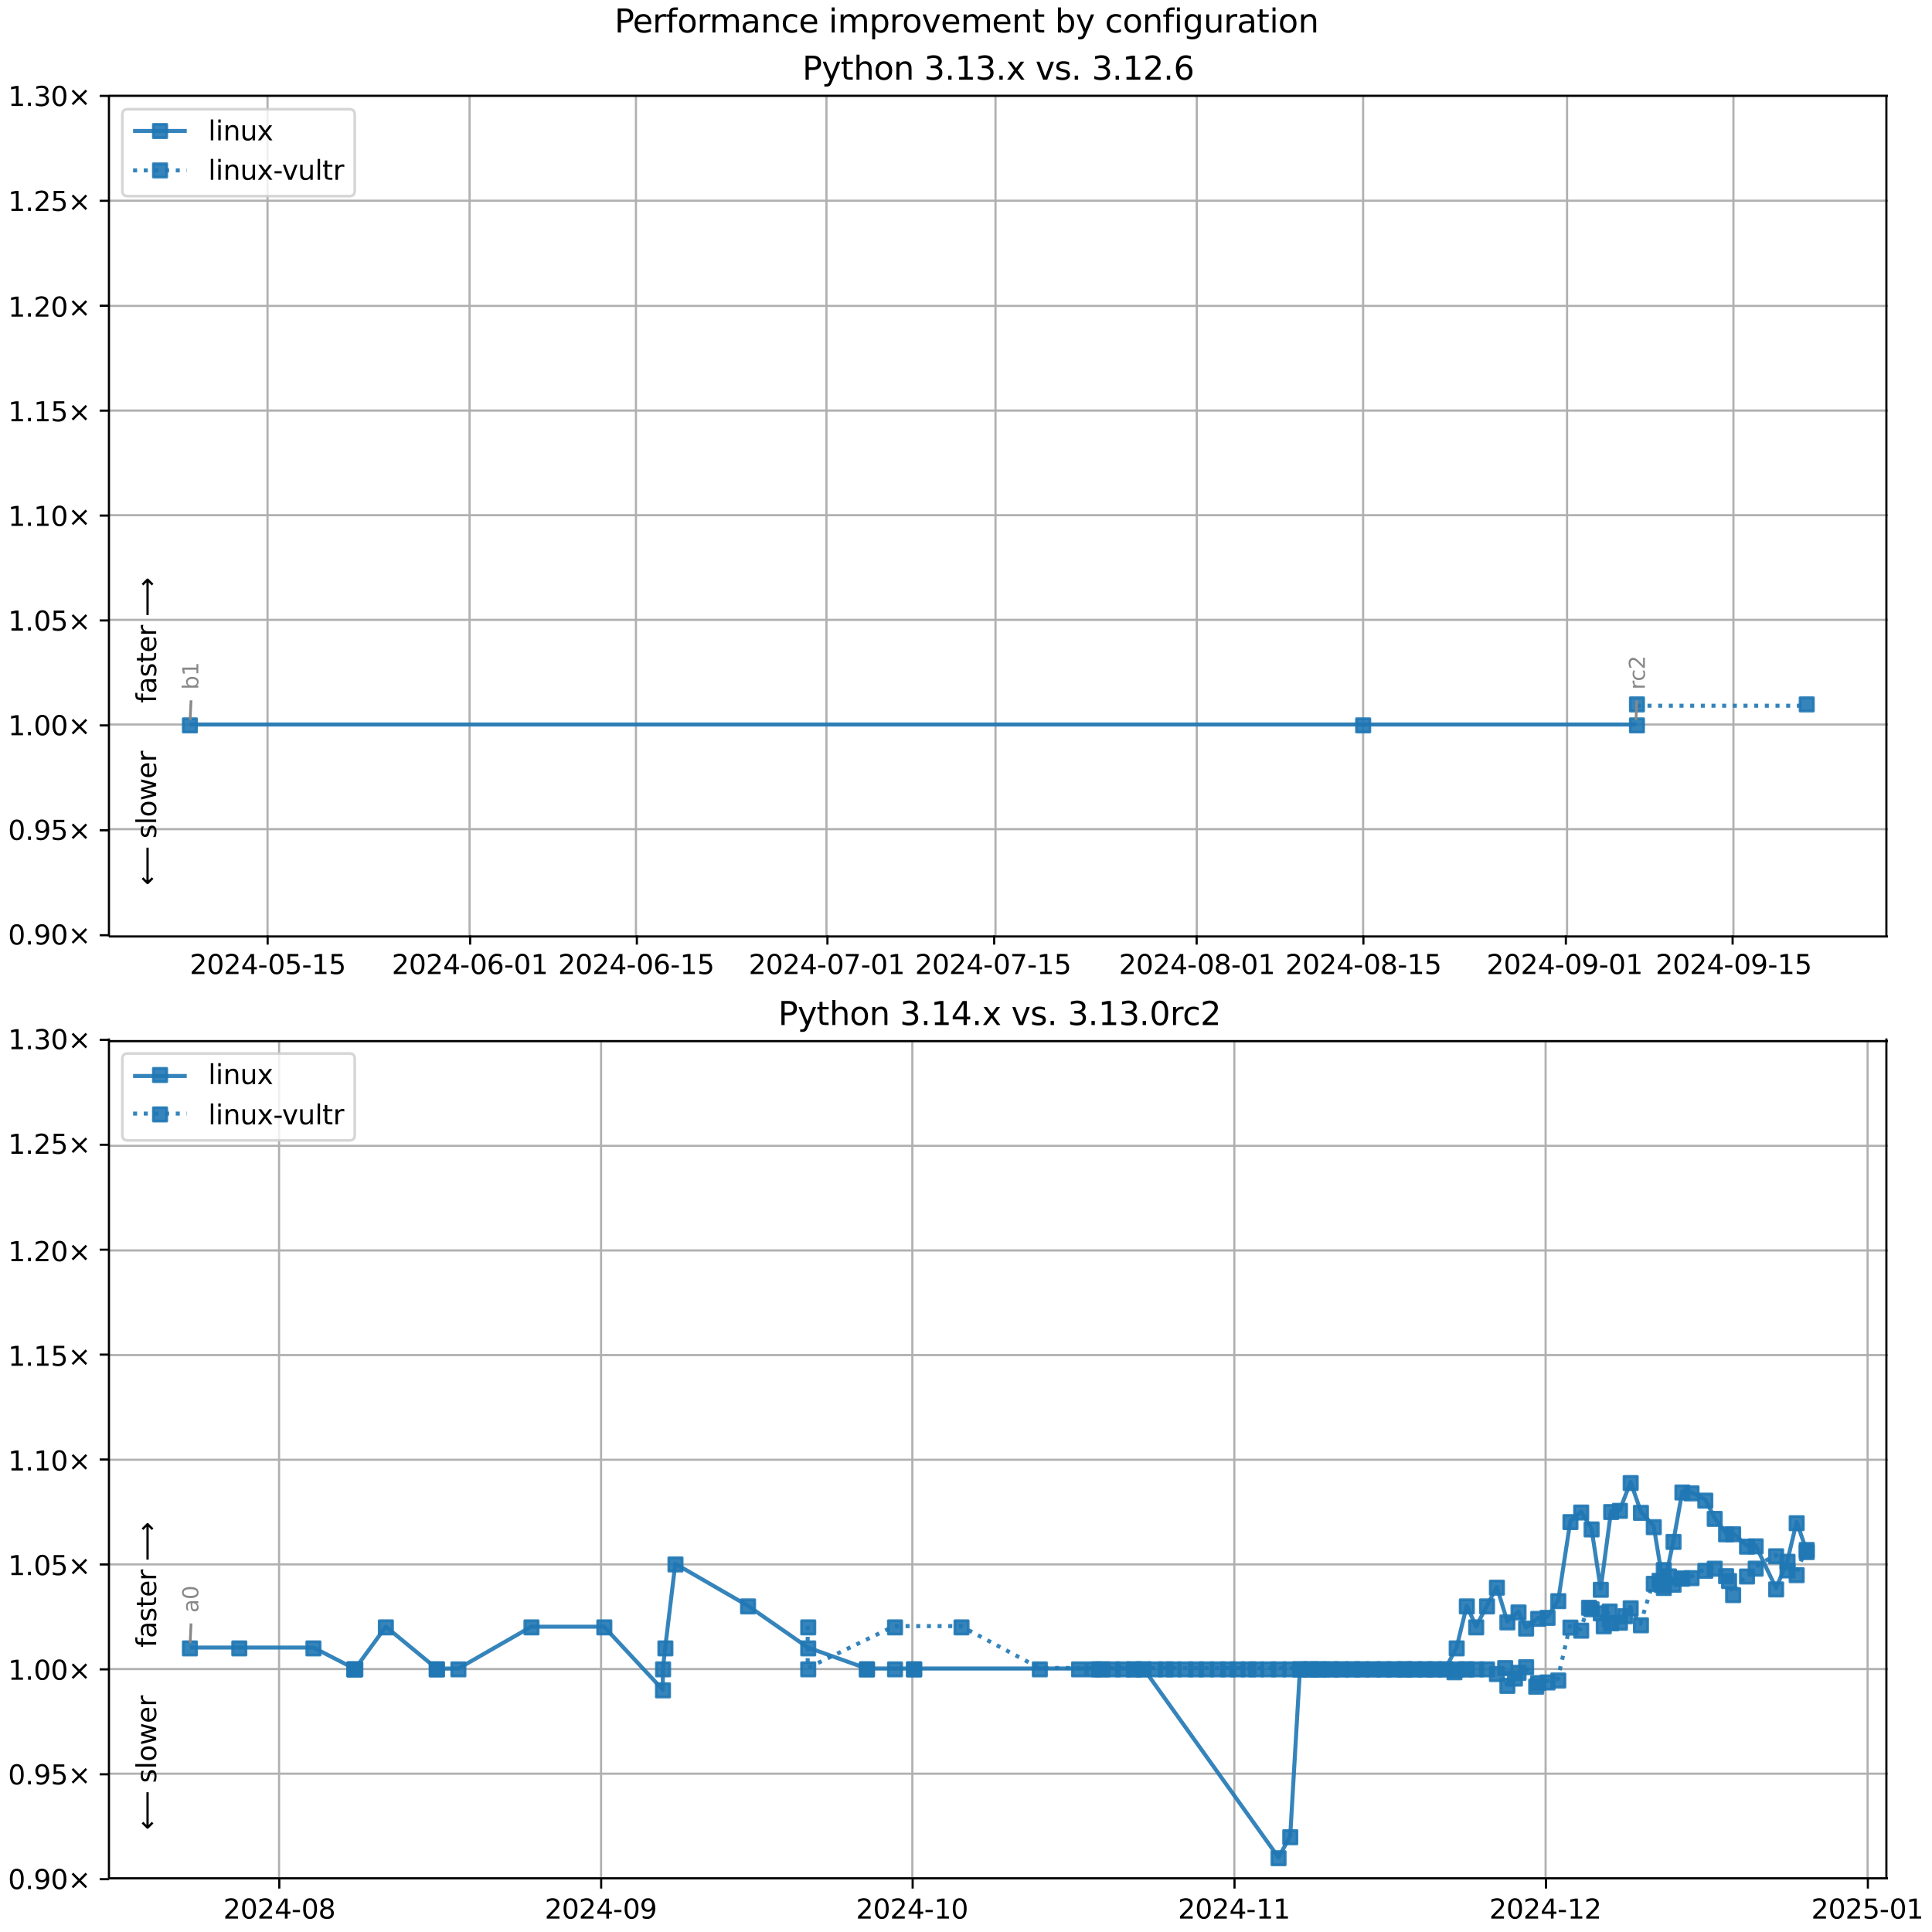 <?xml version="1.0" encoding="UTF-8"?>
<!DOCTYPE svg  PUBLIC '-//W3C//DTD SVG 1.1//EN'  'http://www.w3.org/Graphics/SVG/1.1/DTD/svg11.dtd'>
<svg width="720pt" height="720pt" version="1.1" viewBox="0 0 720 720" xmlns="http://www.w3.org/2000/svg" xmlns:xlink="http://www.w3.org/1999/xlink">
<defs>
<style type="text/css">*{stroke-linejoin: round; stroke-linecap: butt}</style>
</defs>
<path d="m0 720h720v-720h-720z" fill="#fff"/>
<path d="m40.6 349h663v-313h-663z" fill="#fff"/>
<path d="m99.7 349v-313" clip-path="url(#g)" fill="none" stroke="#b0b0b0" stroke-linecap="square" stroke-width=".8"/>
<defs>
<path id="k" d="m0 0v3.5" stroke="#000" stroke-width=".8"/>
</defs>
<use x="99.744" y="348.529" stroke="#000000" stroke-width=".8" xlink:href="#k"/>
<g transform="translate(70.7 363) scale(.1 -.1)">
<defs>
<path id="c" transform="scale(.016)" d="m1228 531h2203v-531h-2962v531q359 372 979 998 621 627 780 809 303 340 423 576 121 236 121 464 0 372-261 606-261 235-680 235-297 0-627-103-329-103-704-313v638q381 153 712 231 332 78 607 78 725 0 1156-363 431-362 431-968 0-288-108-546-107-257-392-607-78-91-497-524-418-433-1181-1211z"/>
<path id="b" transform="scale(.016)" d="m2034 4250q-487 0-733-480-245-479-245-1442 0-959 245-1439 246-480 733-480 491 0 736 480 246 480 246 1439 0 963-246 1442-245 480-736 480zm0 500q785 0 1199-621 414-620 414-1801 0-1178-414-1799-414-620-1199-620-784 0-1198 620-414 621-414 1799 0 1181 414 1801 414 621 1198 621z"/>
<path id="m" transform="scale(.016)" d="m2419 4116-1594-2491h1594v2491zm-166 550h794v-3041h666v-525h-666v-1100h-628v1100h-2106v609l1940 2957z"/>
<path id="f" transform="scale(.016)" d="m313 2009h1684v-512h-1684v512z"/>
<path id="l" transform="scale(.016)" d="m691 4666h2478v-532h-1900v-1143q137 47 274 70 138 23 276 23 781 0 1237-428 457-428 457-1159 0-753-469-1171-469-417-1322-417-294 0-599 50-304 50-629 150v635q281-153 581-228t634-75q541 0 856 284 316 284 316 772 0 487-316 771-315 285-856 285-253 0-505-56-251-56-513-175v2344z"/>
<path id="d" transform="scale(.016)" d="m794 531h1031v3560l-1122-225v575l1116 225h631v-4135h1031v-531h-2687v531z"/>
</defs>
<use xlink:href="#c"/>
<use transform="translate(63.6)" xlink:href="#b"/>
<use transform="translate(127)" xlink:href="#c"/>
<use transform="translate(191)" xlink:href="#m"/>
<use transform="translate(254)" xlink:href="#f"/>
<use transform="translate(291)" xlink:href="#b"/>
<use transform="translate(354)" xlink:href="#l"/>
<use transform="translate(418)" xlink:href="#f"/>
<use transform="translate(454)" xlink:href="#d"/>
<use transform="translate(518)" xlink:href="#l"/>
</g>
<path d="m175 349v-313" clip-path="url(#g)" fill="none" stroke="#b0b0b0" stroke-linecap="square" stroke-width=".8"/>
<use x="175.201" y="348.529" stroke="#000000" stroke-width=".8" xlink:href="#k"/>
<g transform="translate(146 363) scale(.1 -.1)">
<defs>
<path id="ah" transform="scale(.016)" d="m2113 2584q-425 0-674-291-248-290-248-796 0-503 248-796 249-292 674-292t673 292q248 293 248 796 0 506-248 796-248 291-673 291zm1253 1979v-575q-238 112-480 171-242 60-480 60-625 0-955-422-329-422-376-1275 184 272 462 417 279 145 613 145 703 0 1111-427 408-426 408-1160 0-719-425-1154-425-434-1131-434-810 0-1238 620-428 621-428 1799 0 1106 525 1764t1409 658q238 0 480-47t505-140z"/>
</defs>
<use xlink:href="#c"/>
<use transform="translate(63.6)" xlink:href="#b"/>
<use transform="translate(127)" xlink:href="#c"/>
<use transform="translate(191)" xlink:href="#m"/>
<use transform="translate(254)" xlink:href="#f"/>
<use transform="translate(291)" xlink:href="#b"/>
<use transform="translate(354)" xlink:href="#ah"/>
<use transform="translate(418)" xlink:href="#f"/>
<use transform="translate(454)" xlink:href="#b"/>
<use transform="translate(518)" xlink:href="#d"/>
</g>
<path d="m237 349v-313" clip-path="url(#g)" fill="none" stroke="#b0b0b0" stroke-linecap="square" stroke-width=".8"/>
<use x="237.341" y="348.529" stroke="#000000" stroke-width=".8" xlink:href="#k"/>
<g transform="translate(208 363) scale(.1 -.1)">
<use xlink:href="#c"/>
<use transform="translate(63.6)" xlink:href="#b"/>
<use transform="translate(127)" xlink:href="#c"/>
<use transform="translate(191)" xlink:href="#m"/>
<use transform="translate(254)" xlink:href="#f"/>
<use transform="translate(291)" xlink:href="#b"/>
<use transform="translate(354)" xlink:href="#ah"/>
<use transform="translate(418)" xlink:href="#f"/>
<use transform="translate(454)" xlink:href="#d"/>
<use transform="translate(518)" xlink:href="#l"/>
</g>
<path d="m308 349v-313" clip-path="url(#g)" fill="none" stroke="#b0b0b0" stroke-linecap="square" stroke-width=".8"/>
<use x="308.359" y="348.529" stroke="#000000" stroke-width=".8" xlink:href="#k"/>
<g transform="translate(279 363) scale(.1 -.1)">
<defs>
<path id="al" transform="scale(.016)" d="m525 4666h3e3v-269l-1694-4397h-659l1594 4134h-2241v532z"/>
</defs>
<use xlink:href="#c"/>
<use transform="translate(63.6)" xlink:href="#b"/>
<use transform="translate(127)" xlink:href="#c"/>
<use transform="translate(191)" xlink:href="#m"/>
<use transform="translate(254)" xlink:href="#f"/>
<use transform="translate(291)" xlink:href="#b"/>
<use transform="translate(354)" xlink:href="#al"/>
<use transform="translate(418)" xlink:href="#f"/>
<use transform="translate(454)" xlink:href="#b"/>
<use transform="translate(518)" xlink:href="#d"/>
</g>
<path d="m371 349v-313" clip-path="url(#g)" fill="none" stroke="#b0b0b0" stroke-linecap="square" stroke-width=".8"/>
<use x="370.5" y="348.529" stroke="#000000" stroke-width=".8" xlink:href="#k"/>
<g transform="translate(341 363) scale(.1 -.1)">
<use xlink:href="#c"/>
<use transform="translate(63.6)" xlink:href="#b"/>
<use transform="translate(127)" xlink:href="#c"/>
<use transform="translate(191)" xlink:href="#m"/>
<use transform="translate(254)" xlink:href="#f"/>
<use transform="translate(291)" xlink:href="#b"/>
<use transform="translate(354)" xlink:href="#al"/>
<use transform="translate(418)" xlink:href="#f"/>
<use transform="translate(454)" xlink:href="#d"/>
<use transform="translate(518)" xlink:href="#l"/>
</g>
<path d="m446 349v-313" clip-path="url(#g)" fill="none" stroke="#b0b0b0" stroke-linecap="square" stroke-width=".8"/>
<use x="445.957" y="348.529" stroke="#000000" stroke-width=".8" xlink:href="#k"/>
<g transform="translate(417 363) scale(.1 -.1)">
<defs>
<path id="ag" transform="scale(.016)" d="m2034 2216q-450 0-708-241-257-241-257-662 0-422 257-663 258-241 708-241t709 242q260 243 260 662 0 421-258 662-257 241-711 241zm-631 268q-406 100-633 378-226 279-226 679 0 559 398 884 399 325 1092 325 697 0 1094-325t397-884q0-400-227-679-226-278-629-378 456-106 710-416 255-309 255-755 0-679-414-1042-414-362-1186-362-771 0-1186 362-414 363-414 1042 0 446 256 755 257 310 713 416zm-231 997q0-362 226-565 227-203 636-203 407 0 636 203 230 203 230 565 0 363-230 566-229 203-636 203-409 0-636-203-226-203-226-566z"/>
</defs>
<use xlink:href="#c"/>
<use transform="translate(63.6)" xlink:href="#b"/>
<use transform="translate(127)" xlink:href="#c"/>
<use transform="translate(191)" xlink:href="#m"/>
<use transform="translate(254)" xlink:href="#f"/>
<use transform="translate(291)" xlink:href="#b"/>
<use transform="translate(354)" xlink:href="#ag"/>
<use transform="translate(418)" xlink:href="#f"/>
<use transform="translate(454)" xlink:href="#b"/>
<use transform="translate(518)" xlink:href="#d"/>
</g>
<path d="m508 349v-313" clip-path="url(#g)" fill="none" stroke="#b0b0b0" stroke-linecap="square" stroke-width=".8"/>
<use x="508.097" y="348.529" stroke="#000000" stroke-width=".8" xlink:href="#k"/>
<g transform="translate(479 363) scale(.1 -.1)">
<use xlink:href="#c"/>
<use transform="translate(63.6)" xlink:href="#b"/>
<use transform="translate(127)" xlink:href="#c"/>
<use transform="translate(191)" xlink:href="#m"/>
<use transform="translate(254)" xlink:href="#f"/>
<use transform="translate(291)" xlink:href="#b"/>
<use transform="translate(354)" xlink:href="#ag"/>
<use transform="translate(418)" xlink:href="#f"/>
<use transform="translate(454)" xlink:href="#d"/>
<use transform="translate(518)" xlink:href="#l"/>
</g>
<path d="m584 349v-313" clip-path="url(#g)" fill="none" stroke="#b0b0b0" stroke-linecap="square" stroke-width=".8"/>
<use x="583.554" y="348.529" stroke="#000000" stroke-width=".8" xlink:href="#k"/>
<g transform="translate(554 363) scale(.1 -.1)">
<defs>
<path id="w" transform="scale(.016)" d="m703 97v575q238-113 481-172 244-59 479-59 625 0 954 420 330 420 377 1277-181-269-460-413-278-144-615-144-700 0-1108 423-408 424-408 1159 0 718 425 1152 425 435 1131 435 810 0 1236-621 427-620 427-1801 0-1103-524-1761-523-658-1407-658-238 0-482 47-243 47-506 141zm1256 1978q425 0 673 290 249 291 249 798 0 503-249 795-248 292-673 292t-673-292-248-795q0-507 248-798 248-290 673-290z"/>
</defs>
<use xlink:href="#c"/>
<use transform="translate(63.6)" xlink:href="#b"/>
<use transform="translate(127)" xlink:href="#c"/>
<use transform="translate(191)" xlink:href="#m"/>
<use transform="translate(254)" xlink:href="#f"/>
<use transform="translate(291)" xlink:href="#b"/>
<use transform="translate(354)" xlink:href="#w"/>
<use transform="translate(418)" xlink:href="#f"/>
<use transform="translate(454)" xlink:href="#b"/>
<use transform="translate(518)" xlink:href="#d"/>
</g>
<path d="m646 349v-313" clip-path="url(#g)" fill="none" stroke="#b0b0b0" stroke-linecap="square" stroke-width=".8"/>
<use x="645.695" y="348.529" stroke="#000000" stroke-width=".8" xlink:href="#k"/>
<g transform="translate(617 363) scale(.1 -.1)">
<use xlink:href="#c"/>
<use transform="translate(63.6)" xlink:href="#b"/>
<use transform="translate(127)" xlink:href="#c"/>
<use transform="translate(191)" xlink:href="#m"/>
<use transform="translate(254)" xlink:href="#f"/>
<use transform="translate(291)" xlink:href="#b"/>
<use transform="translate(354)" xlink:href="#w"/>
<use transform="translate(418)" xlink:href="#f"/>
<use transform="translate(454)" xlink:href="#d"/>
<use transform="translate(518)" xlink:href="#l"/>
</g>
<path d="m40.6 349h663" clip-path="url(#g)" fill="none" stroke="#b0b0b0" stroke-linecap="square" stroke-width=".8"/>
<defs>
<path id="i" d="m0 0h-3.5" stroke="#000" stroke-width=".8"/>
</defs>
<use x="40.646" y="348.529" stroke="#000000" stroke-width=".8" xlink:href="#i"/>
<g transform="translate(3 352) scale(.1 -.1)">
<defs>
<path id="e" transform="scale(.016)" d="m684 794h660v-794h-660v794z"/>
<path id="j" transform="scale(.016)" d="m4488 3438-1429-1435 1429-1428-372-378-1435 1434-1434-1434-369 378 1425 1428-1425 1435 369 378 1434-1435 1435 1435 372-378z"/>
</defs>
<use xlink:href="#b"/>
<use transform="translate(63.6)" xlink:href="#e"/>
<use transform="translate(95.4)" xlink:href="#w"/>
<use transform="translate(159)" xlink:href="#b"/>
<use transform="translate(223)" xlink:href="#j"/>
</g>
<path d="m40.6 309h663" clip-path="url(#g)" fill="none" stroke="#b0b0b0" stroke-linecap="square" stroke-width=".8"/>
<use x="40.646" y="309.429" stroke="#000000" stroke-width=".8" xlink:href="#i"/>
<g transform="translate(3 313) scale(.1 -.1)">
<use xlink:href="#b"/>
<use transform="translate(63.6)" xlink:href="#e"/>
<use transform="translate(95.4)" xlink:href="#w"/>
<use transform="translate(159)" xlink:href="#l"/>
<use transform="translate(223)" xlink:href="#j"/>
</g>
<path d="m40.6 270h663" clip-path="url(#g)" fill="none" stroke="#b0b0b0" stroke-linecap="square" stroke-width=".8"/>
<use x="40.646" y="270.33" stroke="#000000" stroke-width=".8" xlink:href="#i"/>
<g transform="translate(3 274) scale(.1 -.1)">
<use xlink:href="#d"/>
<use transform="translate(63.6)" xlink:href="#e"/>
<use transform="translate(95.4)" xlink:href="#b"/>
<use transform="translate(159)" xlink:href="#b"/>
<use transform="translate(223)" xlink:href="#j"/>
</g>
<path d="m40.6 231h663" clip-path="url(#g)" fill="none" stroke="#b0b0b0" stroke-linecap="square" stroke-width=".8"/>
<use x="40.646" y="231.23" stroke="#000000" stroke-width=".8" xlink:href="#i"/>
<g transform="translate(3 235) scale(.1 -.1)">
<use xlink:href="#d"/>
<use transform="translate(63.6)" xlink:href="#e"/>
<use transform="translate(95.4)" xlink:href="#b"/>
<use transform="translate(159)" xlink:href="#l"/>
<use transform="translate(223)" xlink:href="#j"/>
</g>
<path d="m40.6 192h663" clip-path="url(#g)" fill="none" stroke="#b0b0b0" stroke-linecap="square" stroke-width=".8"/>
<use x="40.646" y="192.131" stroke="#000000" stroke-width=".8" xlink:href="#i"/>
<g transform="translate(3 196) scale(.1 -.1)">
<use xlink:href="#d"/>
<use transform="translate(63.6)" xlink:href="#e"/>
<use transform="translate(95.4)" xlink:href="#d"/>
<use transform="translate(159)" xlink:href="#b"/>
<use transform="translate(223)" xlink:href="#j"/>
</g>
<path d="m40.6 153h663" clip-path="url(#g)" fill="none" stroke="#b0b0b0" stroke-linecap="square" stroke-width=".8"/>
<use x="40.646" y="153.031" stroke="#000000" stroke-width=".8" xlink:href="#i"/>
<g transform="translate(3 157) scale(.1 -.1)">
<use xlink:href="#d"/>
<use transform="translate(63.6)" xlink:href="#e"/>
<use transform="translate(95.4)" xlink:href="#d"/>
<use transform="translate(159)" xlink:href="#l"/>
<use transform="translate(223)" xlink:href="#j"/>
</g>
<path d="m40.6 114h663" clip-path="url(#g)" fill="none" stroke="#b0b0b0" stroke-linecap="square" stroke-width=".8"/>
<use x="40.646" y="113.932" stroke="#000000" stroke-width=".8" xlink:href="#i"/>
<g transform="translate(3 118) scale(.1 -.1)">
<use xlink:href="#d"/>
<use transform="translate(63.6)" xlink:href="#e"/>
<use transform="translate(95.4)" xlink:href="#c"/>
<use transform="translate(159)" xlink:href="#b"/>
<use transform="translate(223)" xlink:href="#j"/>
</g>
<path d="m40.6 74.8h663" clip-path="url(#g)" fill="none" stroke="#b0b0b0" stroke-linecap="square" stroke-width=".8"/>
<use x="40.646" y="74.832" stroke="#000000" stroke-width=".8" xlink:href="#i"/>
<g transform="translate(3 78.6) scale(.1 -.1)">
<use xlink:href="#d"/>
<use transform="translate(63.6)" xlink:href="#e"/>
<use transform="translate(95.4)" xlink:href="#c"/>
<use transform="translate(159)" xlink:href="#l"/>
<use transform="translate(223)" xlink:href="#j"/>
</g>
<path d="m40.6 35.7h663" clip-path="url(#g)" fill="none" stroke="#b0b0b0" stroke-linecap="square" stroke-width=".8"/>
<use x="40.646" y="35.733" stroke="#000000" stroke-width=".8" xlink:href="#i"/>
<g transform="translate(3 39.5) scale(.1 -.1)">
<defs>
<path id="t" transform="scale(.016)" d="m2597 2516q453-97 707-404 255-306 255-756 0-690-475-1069-475-378-1350-378-293 0-604 58t-642 174v609q262-153 574-231 313-78 654-78 593 0 904 234t311 681q0 413-289 645-289 233-804 233h-544v519h569q465 0 712 186t247 536q0 359-255 551-254 193-729 193-260 0-557-57-297-56-653-174v562q360 100 674 150t592 50q719 0 1137-327 419-326 419-882 0-388-222-655t-631-370z"/>
</defs>
<use xlink:href="#d"/>
<use transform="translate(63.6)" xlink:href="#e"/>
<use transform="translate(95.4)" xlink:href="#t"/>
<use transform="translate(159)" xlink:href="#b"/>
<use transform="translate(223)" xlink:href="#j"/>
</g>
<path d="m70.8 270h437 102" clip-path="url(#g)" fill="none" stroke="#1f77b4" stroke-linecap="square" stroke-opacity=".9" stroke-width="1.5"/>
<defs>
<path id="a" d="m-2.5 2.5h5v-5h-5z" stroke="#1f77b4" stroke-opacity=".9"/>
</defs>
<g clip-path="url(#g)" fill="#1f77b4" fill-opacity=".9" stroke="#1f77b4" stroke-opacity=".9">
<use x="70.773" y="270.33" xlink:href="#a"/>
<use x="508.009" y="270.33" xlink:href="#a"/>
<use x="610.048" y="270.33" xlink:href="#a"/>
</g>
<g stroke="#1f77b4" stroke-opacity=".9">
<path d="m610 263h63.3" clip-path="url(#g)" fill="none" stroke-dasharray="1.5,2.475" stroke-width="1.5"/>
<g clip-path="url(#g)" fill="#1f77b4" fill-opacity=".9">
<use x="610.048" y="262.51" xlink:href="#a"/>
<use x="673.315" y="262.51" xlink:href="#a"/>
</g>
</g>
<path d="m40.6 349v-313" fill="none" stroke="#000" stroke-linecap="square" stroke-width=".8"/>
<path d="m703 349v-313" fill="none" stroke="#000" stroke-linecap="square" stroke-width=".8"/>
<path d="m40.6 349h663" fill="none" stroke="#000" stroke-linecap="square" stroke-width=".8"/>
<path d="m40.6 35.7h663" fill="none" stroke="#000" stroke-linecap="square" stroke-width=".8"/>
<path d="m71.2 261-0.348 7.35" fill="none" stroke="#888" stroke-linecap="round"/>
<g transform="translate(73.9 257) rotate(-90) scale(.08 -.08)" fill="#888">
<defs>
<path id="ak" transform="scale(.016)" d="m3116 1747q0 634-261 995t-717 361q-457 0-718-361t-261-995 261-995 718-361q456 0 717 361t261 995zm-1957 1222q182 312 458 463 277 152 661 152 638 0 1036-506 399-506 399-1331t-399-1332q-398-506-1036-506-384 0-661 152-276 152-458 464v-525h-578v4863h578v-1894z"/>
</defs>
<use xlink:href="#ak"/>
<use transform="translate(63.5)" xlink:href="#d"/>
</g>
<path d="m610 261-0.326 7.34" fill="none" stroke="#888" stroke-linecap="round"/>
<g transform="translate(613 257) rotate(-90) scale(.08 -.08)" fill="#888">
<defs>
<path id="n" transform="scale(.016)" d="m2631 2963q-97 56-211 82-114 27-251 27-488 0-749-317t-261-911v-1844h-578v3500h578v-544q182 319 472 473 291 155 707 155 59 0 131-8 72-7 159-23l3-590z"/>
<path id="ac" transform="scale(.016)" d="m3122 3366v-538q-244 135-489 202t-495 67q-560 0-870-355-309-354-309-995t309-996q310-354 870-354 250 0 495 67t489 202v-532q-241-112-499-168-257-57-548-57-791 0-1257 497-465 497-465 1341 0 856 470 1346 471 491 1290 491 265 0 518-55 253-54 491-163z"/>
</defs>
<use xlink:href="#n"/>
<use transform="translate(38.9)" xlink:href="#ac"/>
<use transform="translate(93.8)" xlink:href="#c"/>
</g>
<g clip-path="url(#g)">
<g transform="translate(58.2 262) rotate(-90) scale(.1 -.1)">
<defs>
<path id="ab" transform="scale(.016)" d="m2375 4863v-479h-550q-309 0-430-125-120-125-120-450v-309h947v-447h-947v-3053h-578v3053h-550v447h550v244q0 584 272 851 272 268 862 268h544z"/>
<path id="aa" transform="scale(.016)" d="m2194 1759q-697 0-966-159t-269-544q0-306 202-486 202-179 548-179 479 0 768 339t289 901v128h-572zm1147 238v-2e3h-575v531q-197-318-491-470t-719-152q-537 0-855 302-317 302-317 808 0 590 395 890 396 300 1180 300h807v57q0 397-261 614t-733 217q-300 0-585-72-284-72-546-216v532q315 122 612 182 297 61 578 61 760 0 1135-394 375-393 375-1193z"/>
<path id="y" transform="scale(.016)" d="m2834 3397v-544q-243 125-506 187-262 63-544 63-428 0-642-131t-214-394q0-200 153-314t616-217l197-44q612-131 870-370t258-667q0-488-386-773-386-284-1061-284-281 0-586 55t-642 164v594q319-166 628-249 309-82 613-82 406 0 624 139 219 139 219 392 0 234-158 359-157 125-692 241l-200 47q-534 112-772 345-237 233-237 639 0 494 350 762 350 269 994 269 318 0 599-47 282-46 519-140z"/>
<path id="p" transform="scale(.016)" d="m1172 4494v-994h1184v-447h-1184v-1900q0-428 117-550t477-122h590v-481h-590q-666 0-919 248-253 249-253 905v1900h-422v447h422v994h578z"/>
<path id="s" transform="scale(.016)" d="m3597 1894v-281h-2644q38-594 358-905t892-311q331 0 642 81t618 244v-544q-310-131-635-200t-659-69q-838 0-1327 487-489 488-489 1320 0 859 464 1363 464 505 1252 505 706 0 1117-455 411-454 411-1235zm-575 169q-6 471-264 752-258 282-683 282-481 0-770-272t-333-766l2050 4z"/>
<path id="am" transform="scale(.016)" d="m8863 2147v-281l-1229-1228-375 375 729 728h-7622v531h7622l-729 728 375 375 1229-1228z"/>
</defs>
<use xlink:href="#ab"/>
<use transform="translate(35.2)" xlink:href="#aa"/>
<use transform="translate(96.5)" xlink:href="#y"/>
<use transform="translate(149)" xlink:href="#p"/>
<use transform="translate(188)" xlink:href="#s"/>
<use transform="translate(249)" xlink:href="#n"/>
<use transform="translate(290)" xlink:href="#DejaVuSans-20"/>
<use transform="translate(322)" xlink:href="#am"/>
</g>
</g>
<g clip-path="url(#g)">
<g transform="translate(58.2 330) rotate(-90) scale(.1 -.1)">
<defs>
<path id="an" transform="scale(.016)" d="m313 1866v281l1228 1228 375-375-728-728h7621v-531h-7621l728-728-375-375-1228 1228z"/>
<path id="r" transform="scale(.016)" d="m603 4863h575v-4863h-575v4863z"/>
<path id="q" transform="scale(.016)" d="m1959 3097q-462 0-731-361t-269-989 267-989q268-361 733-361 460 0 728 362 269 363 269 988 0 622-269 986-268 364-728 364zm0 487q750 0 1178-488 429-487 429-1349 0-859-429-1349-428-489-1178-489-753 0-1180 489-426 490-426 1349 0 862 426 1349 427 488 1180 488z"/>
<path id="ai" transform="scale(.016)" d="m269 3500h575l719-2731 715 2731h678l719-2731 716 2731h575l-916-3500h-678l-753 2869-756-2869h-679l-915 3500z"/>
</defs>
<use xlink:href="#an"/>
<use transform="translate(143)" xlink:href="#DejaVuSans-20"/>
<use transform="translate(175)" xlink:href="#y"/>
<use transform="translate(227)" xlink:href="#r"/>
<use transform="translate(255)" xlink:href="#q"/>
<use transform="translate(316)" xlink:href="#ai"/>
<use transform="translate(398)" xlink:href="#s"/>
<use transform="translate(460)" xlink:href="#n"/>
</g>
</g>
<g transform="translate(299 29.7) scale(.12 -.12)">
<defs>
<path id="af" transform="scale(.016)" d="m1259 4147v-1753h794q441 0 681 228 241 228 241 650 0 419-241 647-240 228-681 228h-794zm-631 519h1425q785 0 1186-355 402-355 402-1039 0-691-402-1044-401-353-1186-353h-794v-1875h-631v4666z"/>
<path id="ad" transform="scale(.016)" d="m2059-325q-243-625-475-815-231-191-618-191h-460v481h338q237 0 368 113 132 112 291 531l103 262-1415 3444h609l1094-2737 1094 2737h609l-1538-3825z"/>
<path id="aj" transform="scale(.016)" d="m3513 2113v-2113h-575v2094q0 497-194 743-194 247-581 247-466 0-735-297-269-296-269-809v-1978h-578v4863h578v-1907q207 316 486 472 280 156 646 156 603 0 912-373 310-373 310-1098z"/>
<path id="o" transform="scale(.016)" d="m3513 2113v-2113h-575v2094q0 497-194 743-194 247-581 247-466 0-735-297-269-296-269-809v-1978h-578v3500h578v-544q207 316 486 472 280 156 646 156 603 0 912-373 310-373 310-1098z"/>
<path id="x" transform="scale(.016)" d="m3513 3500-1266-1703 1331-1797h-678l-1019 1375-1018-1375h-679l1360 1831-1244 1669h678l928-1247 928 1247h679z"/>
<path id="z" transform="scale(.016)" d="m191 3500h609l1094-2937 1094 2937h609l-1313-3500h-781l-1312 3500z"/>
</defs>
<use xlink:href="#af"/>
<use transform="translate(60.3)" xlink:href="#ad"/>
<use transform="translate(119)" xlink:href="#p"/>
<use transform="translate(159)" xlink:href="#aj"/>
<use transform="translate(222)" xlink:href="#q"/>
<use transform="translate(283)" xlink:href="#o"/>
<use transform="translate(347)" xlink:href="#DejaVuSans-20"/>
<use transform="translate(378)" xlink:href="#t"/>
<use transform="translate(442)" xlink:href="#e"/>
<use transform="translate(474)" xlink:href="#d"/>
<use transform="translate(537)" xlink:href="#t"/>
<use transform="translate(601)" xlink:href="#e"/>
<use transform="translate(633)" xlink:href="#x"/>
<use transform="translate(692)" xlink:href="#DejaVuSans-20"/>
<use transform="translate(724)" xlink:href="#z"/>
<use transform="translate(783)" xlink:href="#y"/>
<use transform="translate(835)" xlink:href="#e"/>
<use transform="translate(867)" xlink:href="#DejaVuSans-20"/>
<use transform="translate(899)" xlink:href="#t"/>
<use transform="translate(962)" xlink:href="#e"/>
<use transform="translate(994)" xlink:href="#d"/>
<use transform="translate(1058)" xlink:href="#c"/>
<use transform="translate(1121)" xlink:href="#e"/>
<use transform="translate(1153)" xlink:href="#ah"/>
</g>
<path d="m47.6 73.1h82.6q2 0 2-2v-28.4q0-2-2-2h-82.6q-2 0-2 2v28.4q0 2 2 2z" fill="#fff" opacity=".8" stroke="#ccc"/>
<path d="m49.6 48.8h10 10" fill="none" stroke="#1f77b4" stroke-linecap="square" stroke-opacity=".9" stroke-width="1.5"/>
<use x="59.646" y="48.831" fill="#1f77b4" fill-opacity=".9" stroke="#1f77b4" stroke-opacity=".9" xlink:href="#a"/>
<g transform="translate(77.6 52.3) scale(.1 -.1)">
<defs>
<path id="v" transform="scale(.016)" d="m603 3500h575v-3500h-575v3500zm0 1363h575v-729h-575v729z"/>
<path id="u" transform="scale(.016)" d="m544 1381v2119h575v-2097q0-497 193-746 194-248 582-248 465 0 735 297 271 297 271 810v1984h575v-3500h-575v538q-209-319-486-474-276-155-642-155-603 0-916 375-312 375-312 1097zm1447 2203z"/>
</defs>
<use xlink:href="#r"/>
<use transform="translate(27.8)" xlink:href="#v"/>
<use transform="translate(55.6)" xlink:href="#o"/>
<use transform="translate(119)" xlink:href="#u"/>
<use transform="translate(182)" xlink:href="#x"/>
</g>
<path d="m49.6 63.5h10 10" fill="none" stroke="#1f77b4" stroke-dasharray="1.5,2.475" stroke-opacity=".9" stroke-width="1.5"/>
<use x="59.646" y="63.509" fill="#1f77b4" fill-opacity=".9" stroke="#1f77b4" stroke-opacity=".9" xlink:href="#a"/>
<g transform="translate(77.6 67) scale(.1 -.1)">
<use xlink:href="#r"/>
<use transform="translate(27.8)" xlink:href="#v"/>
<use transform="translate(55.6)" xlink:href="#o"/>
<use transform="translate(119)" xlink:href="#u"/>
<use transform="translate(182)" xlink:href="#x"/>
<use transform="translate(242)" xlink:href="#f"/>
<use transform="translate(275)" xlink:href="#z"/>
<use transform="translate(334)" xlink:href="#u"/>
<use transform="translate(398)" xlink:href="#r"/>
<use transform="translate(425)" xlink:href="#p"/>
<use transform="translate(465)" xlink:href="#n"/>
</g>
<path d="m40.6 700h663v-313h-663z" fill="#fff"/>
<path d="m104 700v-313" clip-path="url(#h)" fill="none" stroke="#b0b0b0" stroke-linecap="square" stroke-width=".8"/>
<use x="104.086" y="700.322" stroke="#000000" stroke-width=".8" xlink:href="#k"/>
<g transform="translate(83.2 715) scale(.1 -.1)">
<use xlink:href="#c"/>
<use transform="translate(63.6)" xlink:href="#b"/>
<use transform="translate(127)" xlink:href="#c"/>
<use transform="translate(191)" xlink:href="#m"/>
<use transform="translate(254)" xlink:href="#f"/>
<use transform="translate(291)" xlink:href="#b"/>
<use transform="translate(354)" xlink:href="#ag"/>
</g>
<path d="m224 700v-313" clip-path="url(#h)" fill="none" stroke="#b0b0b0" stroke-linecap="square" stroke-width=".8"/>
<use x="224.036" y="700.322" stroke="#000000" stroke-width=".8" xlink:href="#k"/>
<g transform="translate(203 715) scale(.1 -.1)">
<use xlink:href="#c"/>
<use transform="translate(63.6)" xlink:href="#b"/>
<use transform="translate(127)" xlink:href="#c"/>
<use transform="translate(191)" xlink:href="#m"/>
<use transform="translate(254)" xlink:href="#f"/>
<use transform="translate(291)" xlink:href="#b"/>
<use transform="translate(354)" xlink:href="#w"/>
</g>
<path d="m340 700v-313" clip-path="url(#h)" fill="none" stroke="#b0b0b0" stroke-linecap="square" stroke-width=".8"/>
<use x="340.116" y="700.322" stroke="#000000" stroke-width=".8" xlink:href="#k"/>
<g transform="translate(319 715) scale(.1 -.1)">
<use xlink:href="#c"/>
<use transform="translate(63.6)" xlink:href="#b"/>
<use transform="translate(127)" xlink:href="#c"/>
<use transform="translate(191)" xlink:href="#m"/>
<use transform="translate(254)" xlink:href="#f"/>
<use transform="translate(291)" xlink:href="#d"/>
<use transform="translate(354)" xlink:href="#b"/>
</g>
<path d="m460 700v-313" clip-path="url(#h)" fill="none" stroke="#b0b0b0" stroke-linecap="square" stroke-width=".8"/>
<use x="460.066" y="700.322" stroke="#000000" stroke-width=".8" xlink:href="#k"/>
<g transform="translate(439 715) scale(.1 -.1)">
<use xlink:href="#c"/>
<use transform="translate(63.6)" xlink:href="#b"/>
<use transform="translate(127)" xlink:href="#c"/>
<use transform="translate(191)" xlink:href="#m"/>
<use transform="translate(254)" xlink:href="#f"/>
<use transform="translate(291)" xlink:href="#d"/>
<use transform="translate(354)" xlink:href="#d"/>
</g>
<path d="m576 700v-313" clip-path="url(#h)" fill="none" stroke="#b0b0b0" stroke-linecap="square" stroke-width=".8"/>
<use x="576.146" y="700.322" stroke="#000000" stroke-width=".8" xlink:href="#k"/>
<g transform="translate(555 715) scale(.1 -.1)">
<use xlink:href="#c"/>
<use transform="translate(63.6)" xlink:href="#b"/>
<use transform="translate(127)" xlink:href="#c"/>
<use transform="translate(191)" xlink:href="#m"/>
<use transform="translate(254)" xlink:href="#f"/>
<use transform="translate(291)" xlink:href="#d"/>
<use transform="translate(354)" xlink:href="#c"/>
</g>
<path d="m696 700v-313" clip-path="url(#h)" fill="none" stroke="#b0b0b0" stroke-linecap="square" stroke-width=".8"/>
<use x="696.096" y="700.322" stroke="#000000" stroke-width=".8" xlink:href="#k"/>
<g transform="translate(675 715) scale(.1 -.1)">
<use xlink:href="#c"/>
<use transform="translate(63.6)" xlink:href="#b"/>
<use transform="translate(127)" xlink:href="#c"/>
<use transform="translate(191)" xlink:href="#l"/>
<use transform="translate(254)" xlink:href="#f"/>
<use transform="translate(291)" xlink:href="#b"/>
<use transform="translate(354)" xlink:href="#d"/>
</g>
<path d="m40.6 700h663" clip-path="url(#h)" fill="none" stroke="#b0b0b0" stroke-linecap="square" stroke-width=".8"/>
<use x="40.646" y="700.322" stroke="#000000" stroke-width=".8" xlink:href="#i"/>
<g transform="translate(3 704) scale(.1 -.1)">
<use xlink:href="#b"/>
<use transform="translate(63.6)" xlink:href="#e"/>
<use transform="translate(95.4)" xlink:href="#w"/>
<use transform="translate(159)" xlink:href="#b"/>
<use transform="translate(223)" xlink:href="#j"/>
</g>
<path d="m40.6 661h663" clip-path="url(#h)" fill="none" stroke="#b0b0b0" stroke-linecap="square" stroke-width=".8"/>
<use x="40.646" y="661.222" stroke="#000000" stroke-width=".8" xlink:href="#i"/>
<g transform="translate(3 665) scale(.1 -.1)">
<use xlink:href="#b"/>
<use transform="translate(63.6)" xlink:href="#e"/>
<use transform="translate(95.4)" xlink:href="#w"/>
<use transform="translate(159)" xlink:href="#l"/>
<use transform="translate(223)" xlink:href="#j"/>
</g>
<path d="m40.6 622h663" clip-path="url(#h)" fill="none" stroke="#b0b0b0" stroke-linecap="square" stroke-width=".8"/>
<use x="40.646" y="622.123" stroke="#000000" stroke-width=".8" xlink:href="#i"/>
<g transform="translate(3 626) scale(.1 -.1)">
<use xlink:href="#d"/>
<use transform="translate(63.6)" xlink:href="#e"/>
<use transform="translate(95.4)" xlink:href="#b"/>
<use transform="translate(159)" xlink:href="#b"/>
<use transform="translate(223)" xlink:href="#j"/>
</g>
<path d="m40.6 583h663" clip-path="url(#h)" fill="none" stroke="#b0b0b0" stroke-linecap="square" stroke-width=".8"/>
<use x="40.646" y="583.023" stroke="#000000" stroke-width=".8" xlink:href="#i"/>
<g transform="translate(3 587) scale(.1 -.1)">
<use xlink:href="#d"/>
<use transform="translate(63.6)" xlink:href="#e"/>
<use transform="translate(95.4)" xlink:href="#b"/>
<use transform="translate(159)" xlink:href="#l"/>
<use transform="translate(223)" xlink:href="#j"/>
</g>
<path d="m40.6 544h663" clip-path="url(#h)" fill="none" stroke="#b0b0b0" stroke-linecap="square" stroke-width=".8"/>
<use x="40.646" y="543.923" stroke="#000000" stroke-width=".8" xlink:href="#i"/>
<g transform="translate(3 548) scale(.1 -.1)">
<use xlink:href="#d"/>
<use transform="translate(63.6)" xlink:href="#e"/>
<use transform="translate(95.4)" xlink:href="#d"/>
<use transform="translate(159)" xlink:href="#b"/>
<use transform="translate(223)" xlink:href="#j"/>
</g>
<path d="m40.6 505h663" clip-path="url(#h)" fill="none" stroke="#b0b0b0" stroke-linecap="square" stroke-width=".8"/>
<use x="40.646" y="504.824" stroke="#000000" stroke-width=".8" xlink:href="#i"/>
<g transform="translate(3 509) scale(.1 -.1)">
<use xlink:href="#d"/>
<use transform="translate(63.6)" xlink:href="#e"/>
<use transform="translate(95.4)" xlink:href="#d"/>
<use transform="translate(159)" xlink:href="#l"/>
<use transform="translate(223)" xlink:href="#j"/>
</g>
<path d="m40.6 466h663" clip-path="url(#h)" fill="none" stroke="#b0b0b0" stroke-linecap="square" stroke-width=".8"/>
<use x="40.646" y="465.724" stroke="#000000" stroke-width=".8" xlink:href="#i"/>
<g transform="translate(3 470) scale(.1 -.1)">
<use xlink:href="#d"/>
<use transform="translate(63.6)" xlink:href="#e"/>
<use transform="translate(95.4)" xlink:href="#c"/>
<use transform="translate(159)" xlink:href="#b"/>
<use transform="translate(223)" xlink:href="#j"/>
</g>
<path d="m40.6 427h663" clip-path="url(#h)" fill="none" stroke="#b0b0b0" stroke-linecap="square" stroke-width=".8"/>
<use x="40.646" y="426.625" stroke="#000000" stroke-width=".8" xlink:href="#i"/>
<g transform="translate(3 430) scale(.1 -.1)">
<use xlink:href="#d"/>
<use transform="translate(63.6)" xlink:href="#e"/>
<use transform="translate(95.4)" xlink:href="#c"/>
<use transform="translate(159)" xlink:href="#l"/>
<use transform="translate(223)" xlink:href="#j"/>
</g>
<path d="m40.6 388h663" clip-path="url(#h)" fill="none" stroke="#b0b0b0" stroke-linecap="square" stroke-width=".8"/>
<use x="40.646" y="387.525" stroke="#000000" stroke-width=".8" xlink:href="#i"/>
<g transform="translate(3 391) scale(.1 -.1)">
<use xlink:href="#d"/>
<use transform="translate(63.6)" xlink:href="#e"/>
<use transform="translate(95.4)" xlink:href="#t"/>
<use transform="translate(159)" xlink:href="#b"/>
<use transform="translate(223)" xlink:href="#j"/>
</g>
<g stroke="#1f77b4" stroke-opacity=".9">
<path d="m70.8 614h18.4 27.6l15.2 7.82h0.025 0.368l11.4-15.6 18.9 15.6h0.133 7.97l27.2-15.6h27.1l21.9 23.5 0.043-7.82 0.86-7.82 3.76-31.3 27 15.6 22.4 15.6 21.9 7.82h0.041 10.5 7.03 0.161 81.9 3.56l50.3 70.4 4.37-7.82 3.65-62.6h3.95 2.86 4.87 3.66 4.26 3.42 4.25 3.97 3.67 4.03 3.81 3.94 3.41 4.13l4.14-7.82 3.78-15.6 3.49 7.82 4.04-7.82 3.68-6.98 3.9 12.9 4.16-3.72 2.82 6.02 4.52-3.62 3.48-0.372 4-6.23 4.52-29.5 4-3.56 3.88 6.31 3.42 22.5 3.87-29 3.28-0.437 4-10.4 3.83 11.1 4.78 5.34 3.73 22.7 3.63-17.2 3.3-18.4 3.41 0.331 5.14 2.71 3.5 6.8 4.24 5.77 2.63-0.035 5.17 4.61 3.23-0.114 7.63 16 4.23-10.3 3.42-14.4 3.74 10.8" clip-path="url(#h)" fill="none" stroke-linecap="square" stroke-width="1.5"/>
<g clip-path="url(#h)" fill="#1f77b4" fill-opacity=".9">
<use x="70.773" y="614.303" xlink:href="#a"/>
<use x="89.183" y="614.303" xlink:href="#a"/>
<use x="116.812" y="614.303" xlink:href="#a"/>
<use x="132.034" y="622.123" xlink:href="#a"/>
<use x="132.059" y="622.123" xlink:href="#a"/>
<use x="132.427" y="622.123" xlink:href="#a"/>
<use x="143.804" y="606.483" xlink:href="#a"/>
<use x="162.725" y="622.123" xlink:href="#a"/>
<use x="162.858" y="622.123" xlink:href="#a"/>
<use x="170.827" y="622.123" xlink:href="#a"/>
<use x="198.064" y="606.483" xlink:href="#a"/>
<use x="225.21" y="606.483" xlink:href="#a"/>
<use x="247.07" y="629.942" xlink:href="#a"/>
<use x="247.113" y="622.123" xlink:href="#a"/>
<use x="247.973" y="614.303" xlink:href="#a"/>
<use x="251.731" y="583.023" xlink:href="#a"/>
<use x="278.771" y="598.663" xlink:href="#a"/>
<use x="301.202" y="614.303" xlink:href="#a"/>
<use x="323.057" y="622.123" xlink:href="#a"/>
<use x="323.098" y="622.123" xlink:href="#a"/>
<use x="333.548" y="622.123" xlink:href="#a"/>
<use x="340.575" y="622.123" xlink:href="#a"/>
<use x="340.736" y="622.123" xlink:href="#a"/>
<use x="422.602" y="622.123" xlink:href="#a"/>
<use x="426.162" y="622.123" xlink:href="#a"/>
<use x="476.479" y="692.502" xlink:href="#a"/>
<use x="480.847" y="684.682" xlink:href="#a"/>
<use x="484.501" y="622.123" xlink:href="#a"/>
<use x="488.45" y="622.123" xlink:href="#a"/>
<use x="491.31" y="622.123" xlink:href="#a"/>
<use x="496.184" y="622.123" xlink:href="#a"/>
<use x="499.847" y="622.123" xlink:href="#a"/>
<use x="504.111" y="622.123" xlink:href="#a"/>
<use x="507.529" y="622.123" xlink:href="#a"/>
<use x="511.778" y="622.123" xlink:href="#a"/>
<use x="515.749" y="622.123" xlink:href="#a"/>
<use x="519.42" y="622.123" xlink:href="#a"/>
<use x="523.446" y="622.123" xlink:href="#a"/>
<use x="527.252" y="622.123" xlink:href="#a"/>
<use x="531.195" y="622.123" xlink:href="#a"/>
<use x="534.603" y="622.123" xlink:href="#a"/>
<use x="538.728" y="622.123" xlink:href="#a"/>
<use x="542.87" y="614.303" xlink:href="#a"/>
<use x="546.65" y="598.663" xlink:href="#a"/>
<use x="550.138" y="606.483" xlink:href="#a"/>
<use x="554.174" y="598.663" xlink:href="#a"/>
<use x="557.858" y="591.68" xlink:href="#a"/>
<use x="561.76" y="604.624" xlink:href="#a"/>
<use x="565.916" y="600.906" xlink:href="#a"/>
<use x="568.738" y="606.923" xlink:href="#a"/>
<use x="573.254" y="603.301" xlink:href="#a"/>
<use x="576.736" y="602.929" xlink:href="#a"/>
<use x="580.739" y="596.702" xlink:href="#a"/>
<use x="585.256" y="567.242" xlink:href="#a"/>
<use x="589.259" y="563.678" xlink:href="#a"/>
<use x="593.142" y="569.983" xlink:href="#a"/>
<use x="596.567" y="592.471" xlink:href="#a"/>
<use x="600.436" y="563.483" xlink:href="#a"/>
<use x="603.712" y="563.046" xlink:href="#a"/>
<use x="607.71" y="552.692" xlink:href="#a"/>
<use x="611.538" y="563.793" xlink:href="#a"/>
<use x="616.317" y="569.131" xlink:href="#a"/>
<use x="620.048" y="591.802" xlink:href="#a"/>
<use x="623.677" y="574.635" xlink:href="#a"/>
<use x="626.978" y="556.209" xlink:href="#a"/>
<use x="630.386" y="556.54" xlink:href="#a"/>
<use x="635.522" y="559.247" xlink:href="#a"/>
<use x="639.022" y="566.047" xlink:href="#a"/>
<use x="643.261" y="571.816" xlink:href="#a"/>
<use x="645.887" y="571.781" xlink:href="#a"/>
<use x="651.057" y="576.394" xlink:href="#a"/>
<use x="654.288" y="576.28" xlink:href="#a"/>
<use x="661.921" y="592.329" xlink:href="#a"/>
<use x="666.156" y="582.04" xlink:href="#a"/>
<use x="669.573" y="567.645" xlink:href="#a"/>
<use x="673.315" y="578.43" xlink:href="#a"/>
</g>
</g>
<g stroke="#1f77b4" stroke-opacity=".9">
<path d="m301 606v15.6l32.3-15.6h24.8l29.2 15.6h14.6 5.56 1.89 1.33 3.82 3.76 4.11 3.56 4.31 3.93 2.97 4.42 3.91 3.86 4.25 3.87 3.47 4.1 2.9 4.55 3.78 4.37 3.65 1.97 1.97 2.86 1.74 3.13 3.66 4.26 3.42 4.25 3.97 3.67 4.03 0.292 3.51 3.94 3.41 4.13l3.3 1.08 0.843-1.08h3.15 0.634 3.49 4.04l3.68 1.76 3.08-2.24 0.824 6.63 2.82-2.71 1.34-2.15 2.82-2.09 3.76 7.27 0.76-1.38 3.48-0.219 4-0.721 4.52-19.7 4 1.15 2.93-8.55 0.952 0.584 3.42 1.5 1.11 4.83 2.2-5.52 0.564 4.39 3.28-0.192 1.93-2.45 2.07-2.97 3.83 6.35 4.78-15.5 2.15-1.13 0.67 1.47 0.916-5.46 1.95 2.37 1.68 3.12 2.99-2.27 0.31-0.071 3.41-0.151 5.14-2.73 3.5-0.781 4.24 2.78 1.12 1.82 1.51 5.25 5.17-6.93 3.23-2.93 7.63-4.61 4.23 5.27 3.42 1.77 3.74-9.4" clip-path="url(#h)" fill="none" stroke-dasharray="1.5,2.475" stroke-width="1.5"/>
<g clip-path="url(#h)" fill="#1f77b4" fill-opacity=".9">
<use x="301.202" y="606.483" xlink:href="#a"/>
<use x="301.202" y="622.123" xlink:href="#a"/>
<use x="333.548" y="606.483" xlink:href="#a"/>
<use x="358.326" y="606.483" xlink:href="#a"/>
<use x="387.509" y="622.123" xlink:href="#a"/>
<use x="402.131" y="622.123" xlink:href="#a"/>
<use x="407.692" y="622.123" xlink:href="#a"/>
<use x="409.58" y="622.123" xlink:href="#a"/>
<use x="410.907" y="622.123" xlink:href="#a"/>
<use x="414.727" y="622.123" xlink:href="#a"/>
<use x="418.492" y="622.123" xlink:href="#a"/>
<use x="422.602" y="622.123" xlink:href="#a"/>
<use x="426.162" y="622.123" xlink:href="#a"/>
<use x="430.476" y="622.123" xlink:href="#a"/>
<use x="434.408" y="622.123" xlink:href="#a"/>
<use x="437.374" y="622.123" xlink:href="#a"/>
<use x="441.795" y="622.123" xlink:href="#a"/>
<use x="445.706" y="622.123" xlink:href="#a"/>
<use x="449.568" y="622.123" xlink:href="#a"/>
<use x="453.814" y="622.123" xlink:href="#a"/>
<use x="457.681" y="622.123" xlink:href="#a"/>
<use x="461.153" y="622.123" xlink:href="#a"/>
<use x="465.254" y="622.123" xlink:href="#a"/>
<use x="468.157" y="622.123" xlink:href="#a"/>
<use x="472.702" y="622.123" xlink:href="#a"/>
<use x="476.479" y="622.123" xlink:href="#a"/>
<use x="480.847" y="622.123" xlink:href="#a"/>
<use x="484.501" y="622.123" xlink:href="#a"/>
<use x="486.475" y="622.123" xlink:href="#a"/>
<use x="488.45" y="622.123" xlink:href="#a"/>
<use x="491.31" y="622.123" xlink:href="#a"/>
<use x="493.051" y="622.123" xlink:href="#a"/>
<use x="496.184" y="622.123" xlink:href="#a"/>
<use x="499.847" y="622.123" xlink:href="#a"/>
<use x="504.111" y="622.123" xlink:href="#a"/>
<use x="507.529" y="622.123" xlink:href="#a"/>
<use x="511.778" y="622.123" xlink:href="#a"/>
<use x="515.749" y="622.123" xlink:href="#a"/>
<use x="519.42" y="622.123" xlink:href="#a"/>
<use x="523.446" y="622.123" xlink:href="#a"/>
<use x="523.738" y="622.123" xlink:href="#a"/>
<use x="527.252" y="622.123" xlink:href="#a"/>
<use x="531.195" y="622.123" xlink:href="#a"/>
<use x="534.603" y="622.123" xlink:href="#a"/>
<use x="538.728" y="622.123" xlink:href="#a"/>
<use x="542.027" y="623.201" xlink:href="#a"/>
<use x="542.87" y="622.123" xlink:href="#a"/>
<use x="546.016" y="622.123" xlink:href="#a"/>
<use x="546.65" y="622.123" xlink:href="#a"/>
<use x="550.138" y="622.123" xlink:href="#a"/>
<use x="554.174" y="622.123" xlink:href="#a"/>
<use x="557.858" y="623.878" xlink:href="#a"/>
<use x="560.936" y="621.641" xlink:href="#a"/>
<use x="561.76" y="628.271" xlink:href="#a"/>
<use x="564.578" y="625.565" xlink:href="#a"/>
<use x="565.916" y="623.417" xlink:href="#a"/>
<use x="568.738" y="621.325" xlink:href="#a"/>
<use x="572.493" y="628.597" xlink:href="#a"/>
<use x="573.254" y="627.22" xlink:href="#a"/>
<use x="576.736" y="627.001" xlink:href="#a"/>
<use x="580.739" y="626.279" xlink:href="#a"/>
<use x="585.256" y="606.56" xlink:href="#a"/>
<use x="589.259" y="607.711" xlink:href="#a"/>
<use x="592.19" y="599.162" xlink:href="#a"/>
<use x="593.142" y="599.747" xlink:href="#a"/>
<use x="596.567" y="601.251" xlink:href="#a"/>
<use x="597.677" y="606.084" xlink:href="#a"/>
<use x="599.873" y="600.565" xlink:href="#a"/>
<use x="600.436" y="604.955" xlink:href="#a"/>
<use x="603.712" y="604.763" xlink:href="#a"/>
<use x="605.643" y="602.317" xlink:href="#a"/>
<use x="607.71" y="599.347" xlink:href="#a"/>
<use x="611.538" y="605.697" xlink:href="#a"/>
<use x="616.317" y="590.234" xlink:href="#a"/>
<use x="618.462" y="589.109" xlink:href="#a"/>
<use x="619.132" y="590.58" xlink:href="#a"/>
<use x="620.048" y="585.121" xlink:href="#a"/>
<use x="621.993" y="587.493" xlink:href="#a"/>
<use x="623.677" y="590.613" xlink:href="#a"/>
<use x="626.667" y="588.344" xlink:href="#a"/>
<use x="626.978" y="588.273" xlink:href="#a"/>
<use x="630.386" y="588.122" xlink:href="#a"/>
<use x="635.522" y="585.391" xlink:href="#a"/>
<use x="639.022" y="584.609" xlink:href="#a"/>
<use x="643.261" y="587.391" xlink:href="#a"/>
<use x="644.382" y="589.207" xlink:href="#a"/>
<use x="645.887" y="594.454" xlink:href="#a"/>
<use x="651.057" y="587.525" xlink:href="#a"/>
<use x="654.288" y="584.592" xlink:href="#a"/>
<use x="661.921" y="579.982" xlink:href="#a"/>
<use x="666.156" y="585.25" xlink:href="#a"/>
<use x="669.573" y="587.018" xlink:href="#a"/>
<use x="673.315" y="577.615" xlink:href="#a"/>
</g>
</g>
<path d="m40.6 700v-313" fill="none" stroke="#000" stroke-linecap="square" stroke-width=".8"/>
<path d="m703 700v-313" fill="none" stroke="#000" stroke-linecap="square" stroke-width=".8"/>
<path d="m40.6 700h663" fill="none" stroke="#000" stroke-linecap="square" stroke-width=".8"/>
<path d="m40.6 388h663" fill="none" stroke="#000" stroke-linecap="square" stroke-width=".8"/>
<path d="m71.2 605-0.349 7.35" fill="none" stroke="#888" stroke-linecap="round"/>
<g transform="translate(73.9 601) rotate(-90) scale(.08 -.08)" fill="#888">
<use xlink:href="#aa"/>
<use transform="translate(61.3)" xlink:href="#b"/>
</g>
<g clip-path="url(#h)">
<g transform="translate(58.2 614) rotate(-90) scale(.1 -.1)">
<use xlink:href="#ab"/>
<use transform="translate(35.2)" xlink:href="#aa"/>
<use transform="translate(96.5)" xlink:href="#y"/>
<use transform="translate(149)" xlink:href="#p"/>
<use transform="translate(188)" xlink:href="#s"/>
<use transform="translate(249)" xlink:href="#n"/>
<use transform="translate(290)" xlink:href="#DejaVuSans-20"/>
<use transform="translate(322)" xlink:href="#am"/>
</g>
</g>
<g clip-path="url(#h)">
<g transform="translate(58.2 682) rotate(-90) scale(.1 -.1)">
<use xlink:href="#an"/>
<use transform="translate(143)" xlink:href="#DejaVuSans-20"/>
<use transform="translate(175)" xlink:href="#y"/>
<use transform="translate(227)" xlink:href="#r"/>
<use transform="translate(255)" xlink:href="#q"/>
<use transform="translate(316)" xlink:href="#ai"/>
<use transform="translate(398)" xlink:href="#s"/>
<use transform="translate(460)" xlink:href="#n"/>
</g>
</g>
<g transform="translate(290 382) scale(.12 -.12)">
<use xlink:href="#af"/>
<use transform="translate(60.3)" xlink:href="#ad"/>
<use transform="translate(119)" xlink:href="#p"/>
<use transform="translate(159)" xlink:href="#aj"/>
<use transform="translate(222)" xlink:href="#q"/>
<use transform="translate(283)" xlink:href="#o"/>
<use transform="translate(347)" xlink:href="#DejaVuSans-20"/>
<use transform="translate(378)" xlink:href="#t"/>
<use transform="translate(442)" xlink:href="#e"/>
<use transform="translate(474)" xlink:href="#d"/>
<use transform="translate(537)" xlink:href="#m"/>
<use transform="translate(601)" xlink:href="#e"/>
<use transform="translate(633)" xlink:href="#x"/>
<use transform="translate(692)" xlink:href="#DejaVuSans-20"/>
<use transform="translate(724)" xlink:href="#z"/>
<use transform="translate(783)" xlink:href="#y"/>
<use transform="translate(835)" xlink:href="#e"/>
<use transform="translate(867)" xlink:href="#DejaVuSans-20"/>
<use transform="translate(899)" xlink:href="#t"/>
<use transform="translate(962)" xlink:href="#e"/>
<use transform="translate(994)" xlink:href="#d"/>
<use transform="translate(1058)" xlink:href="#t"/>
<use transform="translate(1121)" xlink:href="#e"/>
<use transform="translate(1153)" xlink:href="#b"/>
<use transform="translate(1217)" xlink:href="#n"/>
<use transform="translate(1256)" xlink:href="#ac"/>
<use transform="translate(1311)" xlink:href="#c"/>
</g>
<path d="m47.6 425h82.6q2 0 2-2v-28.4q0-2-2-2h-82.6q-2 0-2 2v28.4q0 2 2 2z" fill="#fff" opacity=".8" stroke="#ccc"/>
<path d="m49.6 401h10 10" fill="none" stroke="#1f77b4" stroke-linecap="square" stroke-opacity=".9" stroke-width="1.5"/>
<use x="59.646" y="400.624" fill="#1f77b4" fill-opacity=".9" stroke="#1f77b4" stroke-opacity=".9" xlink:href="#a"/>
<g transform="translate(77.6 404) scale(.1 -.1)">
<use xlink:href="#r"/>
<use transform="translate(27.8)" xlink:href="#v"/>
<use transform="translate(55.6)" xlink:href="#o"/>
<use transform="translate(119)" xlink:href="#u"/>
<use transform="translate(182)" xlink:href="#x"/>
</g>
<path d="m49.6 415h10 10" fill="none" stroke="#1f77b4" stroke-dasharray="1.5,2.475" stroke-opacity=".9" stroke-width="1.5"/>
<use x="59.646" y="415.302" fill="#1f77b4" fill-opacity=".9" stroke="#1f77b4" stroke-opacity=".9" xlink:href="#a"/>
<g transform="translate(77.6 419) scale(.1 -.1)">
<use xlink:href="#r"/>
<use transform="translate(27.8)" xlink:href="#v"/>
<use transform="translate(55.6)" xlink:href="#o"/>
<use transform="translate(119)" xlink:href="#u"/>
<use transform="translate(182)" xlink:href="#x"/>
<use transform="translate(242)" xlink:href="#f"/>
<use transform="translate(275)" xlink:href="#z"/>
<use transform="translate(334)" xlink:href="#u"/>
<use transform="translate(398)" xlink:href="#r"/>
<use transform="translate(425)" xlink:href="#p"/>
<use transform="translate(465)" xlink:href="#n"/>
</g>
<g transform="translate(229 12.1) scale(.12 -.12)">
<defs>
<path id="ae" transform="scale(.016)" d="m3328 2828q216 388 516 572t706 184q547 0 844-383 297-382 297-1088v-2113h-578v2094q0 503-179 746-178 244-543 244-447 0-707-297-259-296-259-809v-1978h-578v2094q0 506-178 748t-550 242q-441 0-701-298-259-298-259-808v-1978h-578v3500h578v-544q197 322 472 475t653 153q382 0 649-194 267-193 395-562z"/>
<path id="ao" transform="scale(.016)" d="m1159 525v-1856h-578v4831h578v-531q182 312 458 463 277 152 661 152 638 0 1036-506 399-506 399-1331t-399-1332q-398-506-1036-506-384 0-661 152-276 152-458 464zm1957 1222q0 634-261 995t-717 361q-457 0-718-361t-261-995 261-995 718-361q456 0 717 361t261 995z"/>
<path id="ap" transform="scale(.016)" d="m2906 1791q0 625-258 968-257 344-723 344-462 0-720-344-258-343-258-968 0-622 258-966t720-344q466 0 723 344 258 344 258 966zm575-1357q0-893-397-1329-396-436-1215-436-303 0-572 45t-522 139v559q253-137 500-202 247-66 503-66 566 0 847 295t281 892v285q-178-310-456-463t-666-153q-643 0-1037 490-394 491-394 1301 0 812 394 1302 394 491 1037 491 388 0 666-153t456-462v531h575v-3066z"/>
</defs>
<use xlink:href="#af"/>
<use transform="translate(56.7)" xlink:href="#s"/>
<use transform="translate(118)" xlink:href="#n"/>
<use transform="translate(159)" xlink:href="#ab"/>
<use transform="translate(195)" xlink:href="#q"/>
<use transform="translate(256)" xlink:href="#n"/>
<use transform="translate(295)" xlink:href="#ae"/>
<use transform="translate(392)" xlink:href="#aa"/>
<use transform="translate(454)" xlink:href="#o"/>
<use transform="translate(517)" xlink:href="#ac"/>
<use transform="translate(572)" xlink:href="#s"/>
<use transform="translate(634)" xlink:href="#DejaVuSans-20"/>
<use transform="translate(665)" xlink:href="#v"/>
<use transform="translate(693)" xlink:href="#ae"/>
<use transform="translate(791)" xlink:href="#ao"/>
<use transform="translate(854)" xlink:href="#n"/>
<use transform="translate(893)" xlink:href="#q"/>
<use transform="translate(954)" xlink:href="#z"/>
<use transform="translate(1013)" xlink:href="#s"/>
<use transform="translate(1075)" xlink:href="#ae"/>
<use transform="translate(1172)" xlink:href="#s"/>
<use transform="translate(1234)" xlink:href="#o"/>
<use transform="translate(1297)" xlink:href="#p"/>
<use transform="translate(1336)" xlink:href="#DejaVuSans-20"/>
<use transform="translate(1368)" xlink:href="#ak"/>
<use transform="translate(1432)" xlink:href="#ad"/>
<use transform="translate(1491)" xlink:href="#DejaVuSans-20"/>
<use transform="translate(1523)" xlink:href="#ac"/>
<use transform="translate(1578)" xlink:href="#q"/>
<use transform="translate(1639)" xlink:href="#o"/>
<use transform="translate(1702)" xlink:href="#ab"/>
<use transform="translate(1737)" xlink:href="#v"/>
<use transform="translate(1765)" xlink:href="#ap"/>
<use transform="translate(1829)" xlink:href="#u"/>
<use transform="translate(1892)" xlink:href="#n"/>
<use transform="translate(1933)" xlink:href="#aa"/>
<use transform="translate(1994)" xlink:href="#p"/>
<use transform="translate(2034)" xlink:href="#v"/>
<use transform="translate(2061)" xlink:href="#q"/>
<use transform="translate(2123)" xlink:href="#o"/>
</g>
<defs>
<clipPath id="g">
<rect x="40.6" y="35.7" width="663" height="313"/>
</clipPath>
<clipPath id="h">
<rect x="40.6" y="388" width="663" height="313"/>
</clipPath>
</defs>
</svg>
